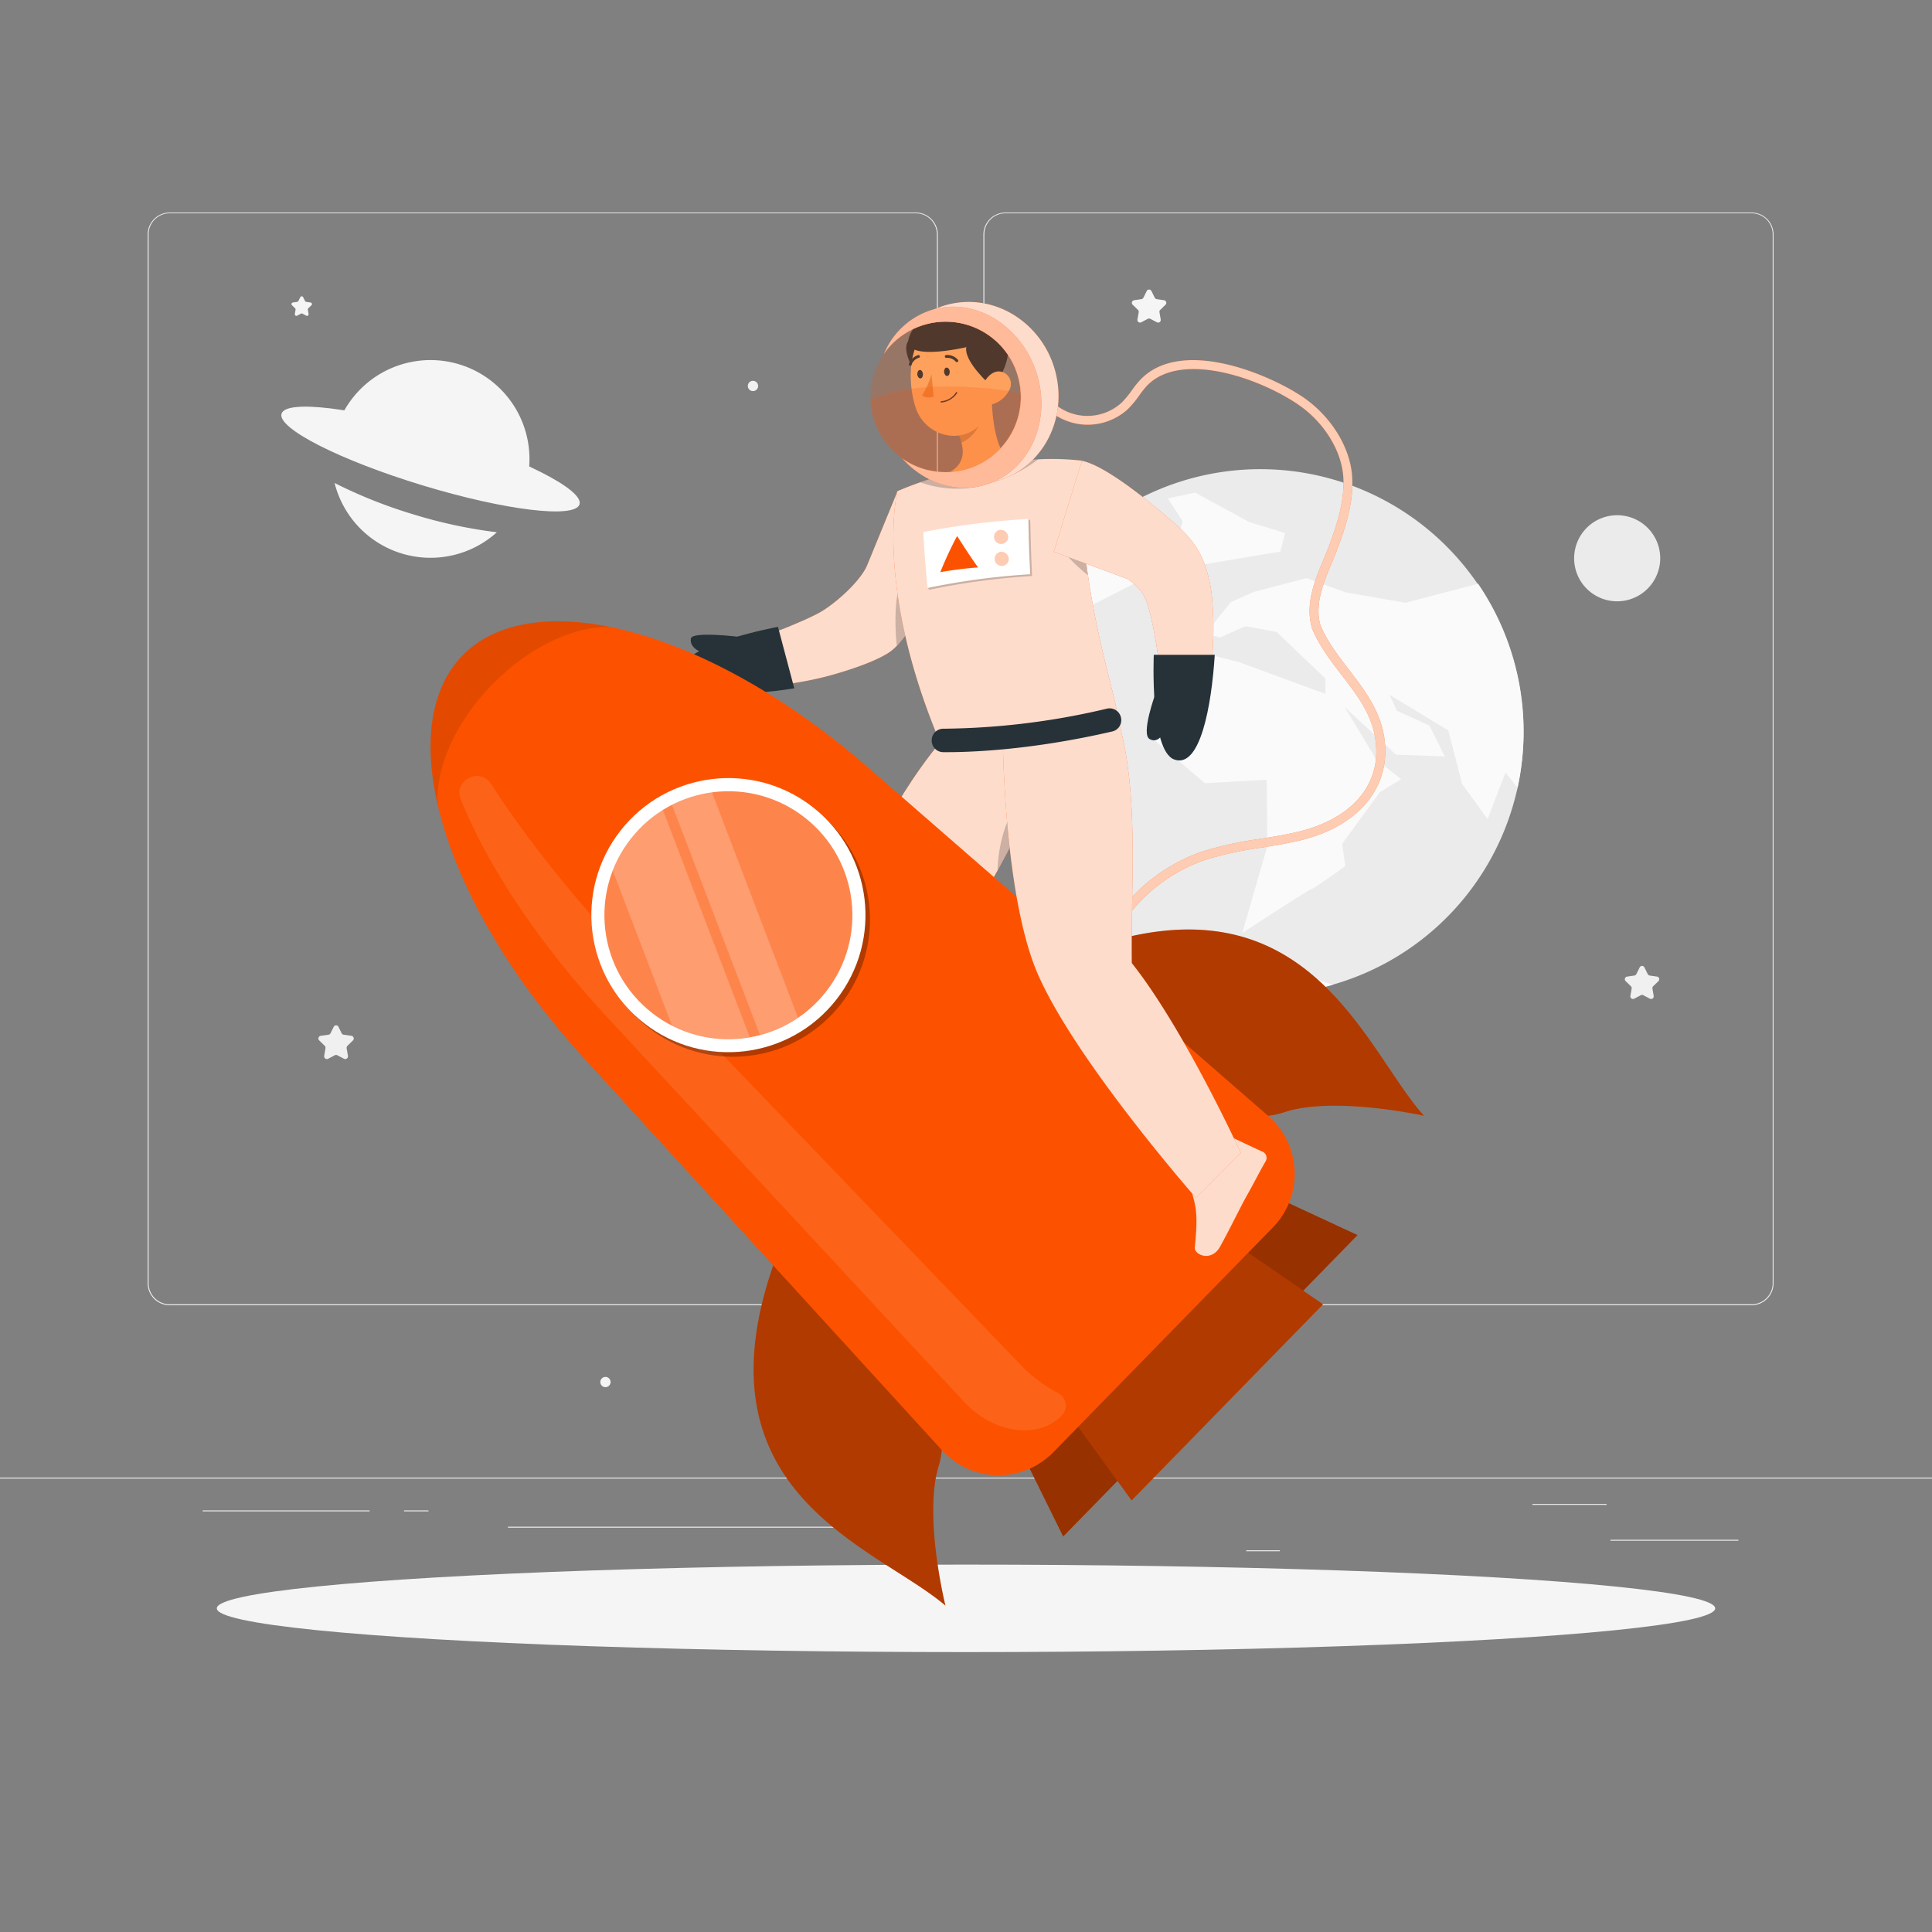 <svg xmlns="http://www.w3.org/2000/svg" viewBox="0 0 500 500"><rect x="0" y="0" width="500" height="500" fill="#808080" stroke="none"/><g id="freepik--background-complete--inject-154"><rect y="382.4" width="500" height="0.25" style="fill:#ebebeb"></rect><rect x="416.78" y="398.49" width="33.12" height="0.25" style="fill:#ebebeb"></rect><rect x="322.53" y="401.21" width="8.69" height="0.25" style="fill:#ebebeb"></rect><rect x="396.59" y="389.21" width="19.19" height="0.25" style="fill:#ebebeb"></rect><rect x="52.46" y="390.89" width="43.19" height="0.25" style="fill:#ebebeb"></rect><rect x="104.56" y="390.89" width="6.33" height="0.25" style="fill:#ebebeb"></rect><rect x="131.47" y="395.11" width="93.68" height="0.25" style="fill:#ebebeb"></rect><path d="M237,337.8H43.91a5.71,5.71,0,0,1-5.7-5.71V60.66A5.71,5.71,0,0,1,43.91,55H237a5.71,5.71,0,0,1,5.71,5.71V332.09A5.71,5.71,0,0,1,237,337.8ZM43.91,55.2a5.46,5.46,0,0,0-5.45,5.46V332.09a5.46,5.46,0,0,0,5.45,5.46H237a5.47,5.47,0,0,0,5.46-5.46V60.66A5.47,5.47,0,0,0,237,55.2Z" style="fill:#ebebeb"></path><path d="M453.31,337.8H260.21a5.72,5.72,0,0,1-5.71-5.71V60.66A5.72,5.72,0,0,1,260.21,55h193.1A5.71,5.71,0,0,1,459,60.66V332.09A5.71,5.71,0,0,1,453.31,337.8ZM260.21,55.2a5.47,5.47,0,0,0-5.46,5.46V332.09a5.47,5.47,0,0,0,5.46,5.46h193.1a5.47,5.47,0,0,0,5.46-5.46V60.66a5.47,5.47,0,0,0-5.46-5.46Z" style="fill:#ebebeb"></path><path d="M296.76,75.34l-.85,1.71a.68.68,0,0,1-.51.37l-1.89.28a.68.68,0,0,0-.38,1.16l1.37,1.34a.7.7,0,0,1,.2.6l-.33,1.88a.68.68,0,0,0,1,.72l1.69-.89a.72.72,0,0,1,.64,0l1.69.89a.68.68,0,0,0,1-.72l-.32-1.88a.64.64,0,0,1,.2-.6l1.36-1.34a.68.68,0,0,0-.38-1.16l-1.89-.28a.68.68,0,0,1-.51-.37L298,75.34A.68.68,0,0,0,296.76,75.34Z" style="fill:#f5f5f5"></path><path d="M275.3,358.19l-.84,1.72a.69.69,0,0,1-.52.37l-1.89.28a.68.68,0,0,0-.38,1.16l1.37,1.33a.7.7,0,0,1,.2.61l-.33,1.88a.69.69,0,0,0,1,.72l1.69-.89a.7.7,0,0,1,.63,0l1.69.89a.68.68,0,0,0,1-.72l-.32-1.88a.7.7,0,0,1,.2-.61l1.37-1.33a.68.68,0,0,0-.38-1.16l-1.89-.28a.67.67,0,0,1-.52-.37l-.84-1.72A.69.69,0,0,0,275.3,358.19Z" style="fill:#f0f0f0"></path><path d="M424.34,250.38l-.85,1.71a.69.69,0,0,1-.51.38l-1.89.27a.69.69,0,0,0-.38,1.17l1.37,1.33a.68.68,0,0,1,.19.61l-.32,1.88a.68.68,0,0,0,1,.72l1.69-.89a.66.66,0,0,1,.64,0l1.69.89a.68.68,0,0,0,1-.72l-.32-1.88a.68.68,0,0,1,.19-.61l1.37-1.33a.69.69,0,0,0-.38-1.17l-1.89-.27a.69.69,0,0,1-.51-.38l-.85-1.71A.68.68,0,0,0,424.34,250.38Z" style="fill:#f0f0f0"></path><path d="M215.24,306.67l-.51,1a.4.4,0,0,1-.3.22l-1.13.16a.41.41,0,0,0-.23.7l.82.8a.4.4,0,0,1,.11.36l-.19,1.12a.4.4,0,0,0,.59.43l1-.53a.42.42,0,0,1,.38,0l1,.53a.41.41,0,0,0,.6-.43l-.2-1.12a.43.43,0,0,1,.12-.36l.82-.8a.41.41,0,0,0-.23-.7l-1.13-.16a.4.4,0,0,1-.3-.22l-.51-1A.41.41,0,0,0,215.24,306.67Z" style="fill:#f0f0f0"></path><path d="M329.68,306.67l-.51,1a.4.4,0,0,1-.3.22l-1.13.16a.41.41,0,0,0-.23.7l.82.8a.43.43,0,0,1,.12.36l-.2,1.12a.41.41,0,0,0,.59.43l1-.53a.42.42,0,0,1,.38,0l1,.53a.4.4,0,0,0,.59-.43l-.19-1.12a.4.4,0,0,1,.11-.36l.82-.8a.41.41,0,0,0-.23-.7l-1.13-.16a.4.4,0,0,1-.3-.22l-.51-1A.41.41,0,0,0,329.68,306.67Z" style="fill:#f5f5f5"></path><path d="M77.73,76.9l-.51,1a.38.38,0,0,1-.31.22l-1.13.17a.41.41,0,0,0-.22.7l.81.79a.41.41,0,0,1,.12.36l-.19,1.13a.41.41,0,0,0,.59.43l1-.53a.42.42,0,0,1,.38,0l1,.53a.41.41,0,0,0,.59-.43l-.19-1.13a.41.41,0,0,1,.12-.36l.82-.79a.41.41,0,0,0-.23-.7l-1.13-.17a.39.39,0,0,1-.31-.22l-.5-1A.4.4,0,0,0,77.73,76.9Z" style="fill:#f5f5f5"></path><path d="M86.42,265.63l-.88,1.77a.68.68,0,0,1-.53.38l-2,.29a.7.7,0,0,0-.39,1.2l1.41,1.38a.7.7,0,0,1,.2.63l-.33,2a.71.71,0,0,0,1,.74l1.74-.92a.7.7,0,0,1,.66,0l1.75.92a.71.71,0,0,0,1-.74l-.34-2a.71.71,0,0,1,.21-.63l1.41-1.38a.7.7,0,0,0-.39-1.2l-2-.29a.68.68,0,0,1-.53-.38l-.87-1.77A.71.71,0,0,0,86.42,265.63Z" style="fill:#f0f0f0"></path><path d="M193.54,99.89a1.33,1.33,0,1,0,1.32-1.33A1.32,1.32,0,0,0,193.54,99.89Z" style="fill:#f0f0f0"></path><circle cx="156.69" cy="357.67" r="1.33" style="fill:#f5f5f5"></circle><path d="M107.05,133.14A125.3,125.3,0,0,1,86.59,125a25.61,25.61,0,0,0,42,12.75A125.27,125.27,0,0,1,107.05,133.14Z" style="fill:#f5f5f5"></path><path d="M111.42,116.83c9.08,2.76,19.34,1,25.48,4.52a25.61,25.61,0,0,0-48.07-14.62C95.87,107.26,102.34,114.07,111.42,116.83Z" style="fill:#f5f5f5"></path><path d="M72.86,107.07c-1.15,3.77,15.19,12.07,36.49,18.54s39.49,8.67,40.63,4.91S134.79,118.45,113.49,112,74,103.31,72.86,107.07Z" style="fill:#f5f5f5"></path><path d="M392.12,206.43a68.11,68.11,0,0,1-118,26.83v0a68.14,68.14,0,0,1-15.93-40.13,66.91,66.91,0,0,1,.67-13.88,69.08,69.08,0,0,1,1.42-6.95,68.11,68.11,0,0,1,132.48,31.56C392.55,204.71,392.34,205.57,392.12,206.43Z" style="fill:#ebebeb"></path><path d="M429.3,147.27a11.14,11.14,0,0,1-19.3,4.39h0a11.16,11.16,0,0,1-2.6-6.56,10.84,10.84,0,0,1,.11-2.27,11.5,11.5,0,0,1,.23-1.14,11.14,11.14,0,0,1,21.67,5.16C429.37,147,429.34,147.13,429.3,147.27Z" style="fill:#ebebeb"></path><path d="M392.73,203.84l-3.11-3.93L385,212l-6.62-9.15-3.55-13.81-15.2-9.21,1.87,4.1,8.43,3.84,4,8-12.64-.47L348,183l8.2,13.58,6.44,5.08L357.1,205l-9.75,13.39.81,5.77s-8,5.77-8.87,6-17.8,11.31-17.8,11.31L328,218.93l-.17-17.13-16,.88L298.8,191.59l8.76-18.47,6.55-3.45,6.67,1.73,22.28,8.19-.1-4.05-12.6-12-8.1-1.47L315.75,165,312,164l6.5-8.16,6-2.66,13.59-3.56,10.15,3.67L363.71,156s12.7-3.31,18.82-4.93A67.86,67.86,0,0,1,392.73,203.84Z" style="fill:#fafafa"></path><path d="M345,254.84a68.15,68.15,0,0,1-70.88-21.58l9.66,5.11,8.78,7.3,23.17,6,19.66.07Z" style="fill:#fafafa"></path><polygon points="309.3 127.48 302.24 128.99 306.05 134.86 302.76 147.56 331.35 142.74 332.59 137.95 323.32 135.11 309.3 127.48" style="fill:#fafafa"></polygon><path d="M299.24,140.61l-4.67,9.88L284,155.91l-11.49,4.77L267,166.39l-4.52-1.17a67.86,67.86,0,0,1,32.35-36.33Z" style="fill:#fafafa"></path><path d="M286.58,206.43l-8.26,6-.34,6.19-.92,3.53-.49,5.95-2.49-1.69-4.75-9.19-4-14.53-5.41-8.21-1.78-1.4a66.91,66.91,0,0,1,.67-13.88l2.1,2.55,9.29-1.1,8.24,2.13,1.8,7.62,3.26,6.83L291,201.4Z" style="fill:#fafafa"></path></g><g id="freepik--Shadow--inject-154"><ellipse id="freepik--path--inject-154" cx="250" cy="416.24" rx="193.89" ry="11.32" style="fill:#f5f5f5"></ellipse></g><g id="freepik--Character--inject-154"><path d="M229.86,169c3.79-2.42,6-7.34,9-10.62,6-6.51,15.27-17.14,16.67-23.18l-23.28-8L224.54,146c-1.63,4.36-8.89,10.73-12.92,12.8-2.36,1.23-4.94,2.32-7.56,3.41-5.26,2.12-10.91,4-16.38,5.89l1.38,9.93a93.76,93.76,0,0,0,9.54-.4c3.15-.3,6.31-.7,9.47-1.3a80.78,80.78,0,0,0,9.6-2.35C220.91,173,226.52,171.12,229.86,169Z" style="fill:#FC5200"></path><path d="M229.86,169c3.79-2.42,6-7.34,9-10.62,6-6.51,15.27-17.14,16.67-23.18l-23.28-8L224.54,146c-1.63,4.36-8.89,10.73-12.92,12.8-2.36,1.23-4.94,2.32-7.56,3.41-5.26,2.12-10.91,4-16.38,5.89l1.38,9.93a93.76,93.76,0,0,0,9.54-.4c3.15-.3,6.31-.7,9.47-1.3a80.78,80.78,0,0,0,9.6-2.35C220.91,173,226.52,171.12,229.86,169Z" style="fill:#fff;opacity:0.8"></path><path d="M205.56,178.14l-4.22-15.91s-24.45,4.46-25.23,11.23C175.31,180.46,192.33,180.29,205.56,178.14Z" style="fill:#263238"></path><path d="M188,169.85l3.54-5s-12.42-1.57-12.75.42C178.38,168,182.07,169.86,188,169.85Z" style="fill:#263238"></path><path d="M300.65,276.35a1.12,1.12,0,0,1-.71-.25c-4.83-3.86-20.16-17.53-15-31.2,4.22-11.22,14.46-20.67,26.7-24.68a94.43,94.43,0,0,1,14.37-3.1c3.29-.53,6.69-1.08,9.94-1.86,14.95-3.59,22.48-13.46,19.65-25.76-1.29-5.57-4.74-10.07-8.4-14.84-2.91-3.78-5.9-7.69-7.71-12.17,0,0,0-.08,0-.12-1.71-6.11.72-12,3.08-17.66.55-1.33,1.07-2.59,1.55-3.86,2-5.43,3.85-11.27,3.54-17.17-.37-7-5.06-14.56-11.94-19.15-10.75-7.19-30.59-13.61-39-4.58a27.68,27.68,0,0,0-2,2.56,25.84,25.84,0,0,1-2.82,3.37A15.46,15.46,0,0,1,279,109.72a15.75,15.75,0,0,1-11.3-8.2,1.13,1.13,0,0,1,.52-1.52,1.14,1.14,0,0,1,1.53.52,13.14,13.14,0,0,0,20.51,3.7,24.22,24.22,0,0,0,2.56-3.07A30.94,30.94,0,0,1,295,98.4c10.34-11.08,32.73-1.93,42,4.23,7.45,5,12.54,13.2,12.95,20.93.33,6.32-1.57,12.43-3.69,18.09-.48,1.31-1,2.64-1.57,3.94-2.2,5.3-4.48,10.77-3,16.11,1.69,4.17,4.58,7.93,7.38,11.57,3.64,4.75,7.41,9.66,8.81,15.72,3.09,13.45-5.28,24.63-21.34,28.49-3.33.8-6.77,1.36-10.1,1.89a92.43,92.43,0,0,0-14,3c-11.6,3.79-21.29,12.73-25.28,23.31-4.61,12.24,9.78,25,14.3,28.62a1.14,1.14,0,0,1-.71,2Z" style="fill:#FC5200"></path><path d="M300.65,276.35a1.12,1.12,0,0,1-.71-.25c-4.83-3.86-20.16-17.53-15-31.2,4.22-11.22,14.46-20.67,26.7-24.68a94.43,94.43,0,0,1,14.37-3.1c3.29-.53,6.69-1.08,9.94-1.86,14.95-3.59,22.48-13.46,19.65-25.76-1.29-5.57-4.74-10.07-8.4-14.84-2.91-3.78-5.9-7.69-7.71-12.17,0,0,0-.08,0-.12-1.71-6.11.72-12,3.08-17.66.55-1.33,1.07-2.59,1.55-3.86,2-5.43,3.85-11.27,3.54-17.17-.37-7-5.06-14.56-11.94-19.15-10.75-7.19-30.59-13.61-39-4.58a27.68,27.68,0,0,0-2,2.56,25.84,25.84,0,0,1-2.82,3.37A15.46,15.46,0,0,1,279,109.72a15.75,15.75,0,0,1-11.3-8.2,1.13,1.13,0,0,1,.52-1.52,1.14,1.14,0,0,1,1.53.52,13.14,13.14,0,0,0,20.51,3.7,24.22,24.22,0,0,0,2.56-3.07A30.94,30.94,0,0,1,295,98.4c10.34-11.08,32.73-1.93,42,4.23,7.45,5,12.54,13.2,12.95,20.93.33,6.32-1.57,12.43-3.69,18.09-.48,1.31-1,2.64-1.57,3.94-2.2,5.3-4.48,10.77-3,16.11,1.69,4.17,4.58,7.93,7.38,11.57,3.64,4.75,7.41,9.66,8.81,15.72,3.09,13.45-5.28,24.63-21.34,28.49-3.33.8-6.77,1.36-10.1,1.89a92.43,92.43,0,0,0-14,3c-11.6,3.79-21.29,12.73-25.28,23.31-4.61,12.24,9.78,25,14.3,28.62a1.14,1.14,0,0,1-.71,2Z" style="fill:#fff;opacity:0.7"></path><path d="M233,151.68c-1.29,2.15-1.58,9-.92,15.48,2.56-2.58,4.42-6.21,6.8-8.81l.5-.54C236.74,154.09,233.74,150.36,233,151.68Z" style="opacity:0.2"></path><path d="M232.23,127.12s-6,24.49,11.06,65L289,184c-.78-6.23-10.6-34.5-9-64.78a68.8,68.8,0,0,0-15.54,0A194.91,194.91,0,0,0,245,122.69,98,98,0,0,0,232.23,127.12Z" style="fill:#FC5200"></path><path d="M232.23,127.12s-6,24.49,11.06,65L289,184c-.78-6.23-10.6-34.5-9-64.78a68.8,68.8,0,0,0-15.54,0A194.91,194.91,0,0,0,245,122.69,98,98,0,0,0,232.23,127.12Z" style="fill:#fff;opacity:0.8"></path><path d="M274.71,142.09a40.7,40.7,0,0,0,6.8,6.72c-.3-2.09-.58-4.23-.81-6.41Z" style="opacity:0.2"></path><path d="M243.29,192.17s-23.16,26.9-21.27,50.12c2,24.16,27.14,63.75,27.14,63.75l15.28-7.66s-10-41.61-17.76-53.7c8.46-14.09,19.63-30.91,27.34-56.7C259.9,190.5,243.29,192.17,243.29,192.17Z" style="fill:#FC5200"></path><path d="M243.29,192.17s-23.16,26.9-21.27,50.12c2,24.16,27.14,63.75,27.14,63.75l15.28-7.66s-10-41.61-17.76-53.7c8.46-14.09,19.63-30.91,27.34-56.7C259.9,190.5,243.29,192.17,243.29,192.17Z" style="fill:#fff;opacity:0.8"></path><path d="M265,206.25c-4.2,3.17-6.76,12.49-6.83,19a193.6,193.6,0,0,0,9.55-19.62A3.38,3.38,0,0,0,265,206.25Z" style="opacity:0.2"></path><path d="M249.57,304.6l13-7.93a1,1,0,0,1,1.23.29l5.55,9.58a1.77,1.77,0,0,1-.35,2.71c-3.83,2-4.12,1.82-8.89,4.44-2.93,1.62-8.79,5.29-12.84,7.52s-6.83-1.76-5.63-3.32c4.45-5.75,5.68-8,6.73-11.76A2.51,2.51,0,0,1,249.57,304.6Z" style="fill:#FC5200"></path><path d="M249.57,304.6l13-7.93a1,1,0,0,1,1.23.29l5.55,9.58a1.77,1.77,0,0,1-.35,2.71c-3.83,2-4.12,1.82-8.89,4.44-2.93,1.62-8.79,5.29-12.84,7.52s-6.83-1.76-5.63-3.32c4.45-5.75,5.68-8,6.73-11.76A2.51,2.51,0,0,1,249.57,304.6Z" style="fill:#fff;opacity:0.8"></path><polygon points="351.33 319.64 275.15 397.65 262.04 371.07 324.45 307.16 351.33 319.64" style="fill:#FC5200"></polygon><polygon points="351.33 319.64 275.15 397.65 262.04 371.07 324.45 307.16 351.33 319.64" style="opacity:0.4"></polygon><polygon points="342.41 337.56 292.86 388.31 270.67 357.68 311.27 316.11 342.41 337.56" style="fill:#FC5200"></polygon><polygon points="342.41 337.56 292.86 388.31 270.67 357.68 311.27 316.11 342.41 337.56" style="opacity:0.3"></polygon><path d="M202.41,321.37s19.5,20.77,36.25,38.84a19.92,19.92,0,0,1,4.21,19.38c-3.87,13,1.8,35.93,1.8,35.93C226.14,399.72,176.38,385.9,202.41,321.37Z" style="fill:#FC5200"></path><path d="M202.41,321.37s19.5,20.77,36.25,38.84a19.92,19.92,0,0,1,4.21,19.38c-3.87,13,1.8,35.93,1.8,35.93C226.14,399.72,176.38,385.9,202.41,321.37Z" style="opacity:0.3"></path><path d="M273.35,248.73s21.23,19,39.69,35.32a19.93,19.93,0,0,0,19.47,3.75c12.86-4.18,36,.95,36,.95C352.24,270.6,337.25,221.18,273.35,248.73Z" style="fill:#FC5200"></path><path d="M273.35,248.73s21.23,19,39.69,35.32a19.93,19.93,0,0,0,19.47,3.75c12.86-4.18,36,.95,36,.95C352.24,270.6,337.25,221.18,273.35,248.73Z" style="opacity:0.3"></path><path d="M224.7,198.66c-41.75-36.35-86.82-47.65-105-29s-5.81,63.42,31.51,104.29l92.6,101.4a19.82,19.82,0,0,0,28.8.48l56.83-58.19a19.81,19.81,0,0,0-1.17-28.78Z" style="fill:#FC5200"></path><path d="M273.79,360.51a3.65,3.65,0,0,1,1,5.8h0c-6.1,6.3-17.65,4.7-25.26-3.51l-91.87-99c-18.46-19.89-31.59-40-38.39-56.89-2-5,4.94-8.51,7.83-4,9.21,14.39,22.94,31.57,40.13,49.48L263.93,353A37.72,37.72,0,0,0,273.79,360.51Z" style="fill:#fff;opacity:0.1"></path><path d="M158.1,162.29c-9.34-.34-21.07,5-30.71,14.86s-14.68,21.72-14.13,31.06c-3.77-16.35-1.8-30.14,6.43-38.58S141.67,158.9,158.1,162.29Z" style="opacity:0.1"></path><circle cx="189.7" cy="238" r="35.47" transform="translate(-4.72 3.84) rotate(-1.14)" style="opacity:0.3"></circle><circle cx="188.51" cy="236.84" r="35.47" transform="translate(-114.18 239.15) rotate(-51.92)" style="fill:#fff"></circle><circle cx="188.51" cy="236.84" r="32.09" transform="translate(-113.89 223.33) rotate(-48.92)" style="fill:#FC5200;opacity:0.7"></circle><g style="opacity:0.2"><path d="M165.56,214.41a31.67,31.67,0,0,0-7,10.87h0l15.36,40.14a32.13,32.13,0,0,0,20.12,3L171.54,209.6A32,32,0,0,0,165.56,214.41Z" style="fill:#fff"></path><path d="M173.9,208.27l22.79,59.59a32.15,32.15,0,0,0,9.84-4.45L184.23,205A31.37,31.37,0,0,0,173.9,208.27Z" style="fill:#fff"></path></g><path d="M308.89,307.4l6.79-13.55a1,1,0,0,1,1.19-.4l9.6,4.5a1.77,1.77,0,0,1,1.14,2.48c-2.16,3.72-2.33,4.38-5,9.11-1.62,2.91-4.63,9.1-6.87,13.12s-6.71,2.11-6.52.16c.71-7.21.53-9.79-.56-13.49A2.48,2.48,0,0,1,308.89,307.4Z" style="fill:#FC5200"></path><path d="M308.89,307.4l6.79-13.55a1,1,0,0,1,1.19-.4l9.6,4.5a1.77,1.77,0,0,1,1.14,2.48c-2.16,3.72-2.33,4.38-5,9.11-1.62,2.91-4.63,9.1-6.87,13.12s-6.71,2.11-6.52.16c.71-7.21.53-9.79-.56-13.49A2.48,2.48,0,0,1,308.89,307.4Z" style="fill:#fff;opacity:0.8"></path><path d="M259.49,189.29s.09,42.56,9.24,63.13C278.75,275,309.51,310,309.51,310l11.6-11.65s-14.63-32-28.21-49.11c-.28-21.08,2-44.08-3.6-63.19A201,201,0,0,1,259.49,189.29Z" style="fill:#FC5200"></path><path d="M259.49,189.29s.09,42.56,9.24,63.13C278.75,275,309.51,310,309.51,310l11.6-11.65s-14.63-32-28.21-49.11c-.28-21.08,2-44.08-3.6-63.19A201,201,0,0,1,259.49,189.29Z" style="fill:#fff;opacity:0.8"></path><path d="M287.82,189.31c-21.21,4.9-37.18,5.4-43.69,5.35a3,3,0,0,1-3-3.21h0a3,3,0,0,1,3.05-2.86,189.74,189.74,0,0,0,42.29-5.19,3,3,0,0,1,3.62,2.23h0A3,3,0,0,1,287.82,189.31Z" style="fill:#263238"></path><path d="M311.34,144.94c-1.8-4.13-4.3-6.87-7.67-9.77C297,129.4,286,120.46,280,119.26l-7.29,23.53,19.16,7.07c3.79,2.7,4.64,4.48,5.76,8.87.67,2.58,1.16,5.33,1.64,8.13.89,5.59,1.51,11.54,2.1,17.28l10,.86a93,93,0,0,0,1.73-9.39c.41-3.13.72-6.3.84-9.52a78,78,0,0,0-.16-9.88A35.81,35.81,0,0,0,311.34,144.94Z" style="fill:#FC5200"></path><path d="M311.34,144.94c-1.8-4.13-4.3-6.87-7.67-9.77C297,129.4,286,120.46,280,119.26l-7.29,23.53,19.16,7.07c3.79,2.7,4.64,4.48,5.76,8.87.67,2.58,1.16,5.33,1.64,8.13.89,5.59,1.51,11.54,2.1,17.28l10,.86a93,93,0,0,0,1.73-9.39c.41-3.13.72-6.3.84-9.52a78,78,0,0,0-.16-9.88A35.81,35.81,0,0,0,311.34,144.94Z" style="fill:#fff;opacity:0.8"></path><path d="M314.38,169.47l-15.78,0s-1.09,24.84,5.33,27.1C310.57,198.94,313.53,182.85,314.38,169.47Z" style="fill:#263238"></path><path d="M303.06,184.18,299,179.62s-3.79,10.37-1.48,11.65S301.75,190,303.06,184.18Z" style="fill:#263238"></path><path d="M264.41,119.24A194.91,194.91,0,0,0,245,122.69c-2.45.64-4.81,1.41-6.84,2.12a27.49,27.49,0,0,0,13.65,1.34,20.85,20.85,0,0,0,4.77-1.39,32.61,32.61,0,0,0,12.1-5.9C267.27,118.93,265.83,119.05,264.41,119.24Z" style="opacity:0.2"></path><path d="M256.65,100.77c-.1,5.69.62,16,5.12,18.94,0,0,.06,2.49-9.24,4.12-7.59,1.33-7.85-1.08-7.85-1.08,5.87-2.56,4.9-7.08,3.07-11.16Z" style="fill:#ffb573"></path><path d="M253,105.18l-5.26,6.41a18.41,18.41,0,0,1,1.06,2.93c2.29-.75,5.05-3.89,4.86-6.39A8.54,8.54,0,0,0,253,105.18Z" style="opacity:0.2"></path><path d="M239.26,100.15c-2.69-3.65-5.73-8.94-4.42-11.56s6.77-4.15,9.25-2.23C247.2,88.79,244.93,96.34,239.26,100.15Z" style="fill:#263238"></path><path d="M257,93c.23,7.57.75,12-2.7,16.21-5.19,6.34-14.8,3.74-17.29-3.61C234.78,99,234.79,87.68,241.88,84A10.34,10.34,0,0,1,257,93Z" style="fill:#ffb573"></path><path d="M256.74,100.07c-3.36-3-7.39-7.63-6.62-10.46s5.81-5.41,8.62-4C262.27,87.35,261.54,95.21,256.74,100.07Z" style="fill:#263238"></path><path d="M253,89.14c-5.17,1.43-19.79,4.31-17.74-1.85s10.09-7.33,13-6,5.21-2.19,5.21-2.19c.42,1-1.81,3.75-5,4.2s13.78-2.5,9.33,3.54S253,89.14,253,89.14Z" style="fill:#263238"></path><path d="M261.17,101a7.16,7.16,0,0,1-4.18,3.57c-2.4.77-3.69-1.36-3.1-3.68.53-2.09,2.43-5,4.88-4.75A3.23,3.23,0,0,1,261.17,101Z" style="fill:#ffb573"></path><path d="M245.78,96.12c.06.61-.22,1.14-.62,1.18s-.77-.43-.83-1,.22-1.14.62-1.17S245.72,95.51,245.78,96.12Z" style="fill:#263238"></path><path d="M238.85,96.76c.06.61-.22,1.14-.62,1.17s-.78-.43-.83-1,.22-1.14.62-1.18S238.79,96.14,238.85,96.76Z" style="fill:#263238"></path><path d="M241.08,96.86a21.89,21.89,0,0,1-2.45,5.51,3.52,3.52,0,0,0,3,.28Z" style="fill:#ed893e"></path><path d="M246.6,102.94a5.36,5.36,0,0,1-3,1.24.18.18,0,0,1,0-.36,4.87,4.87,0,0,0,3.79-2.26.17.17,0,0,1,.24-.07.18.18,0,0,1,.08.24A4.69,4.69,0,0,1,246.6,102.94Z" style="fill:#263238"></path><path d="M247.86,93.61a.36.36,0,0,1-.5,0,2.88,2.88,0,0,0-2.41-1,.36.36,0,0,1-.42-.3.37.37,0,0,1,.3-.42,3.6,3.6,0,0,1,3.07,1.22.36.36,0,0,1,0,.51Z" style="fill:#263238"></path><path d="M235.8,94.57a.36.36,0,0,1-.36.06.35.35,0,0,1-.21-.46,3.61,3.61,0,0,1,2.4-2.27.36.36,0,1,1,.15.71,2.86,2.86,0,0,0-1.88,1.81A.4.4,0,0,1,235.8,94.57Z" style="fill:#263238"></path><path d="M273.51,97.88c2.34,12.37-4.91,24.07-16.34,26.81-.44.1-.89.19-1.34.27A21.92,21.92,0,0,1,240,121.61a19.47,19.47,0,1,0-6.47-34.84,21.56,21.56,0,0,1,8.66-6.88h0A21.41,21.41,0,0,1,247,78.46C259.21,76.34,271.07,85,273.51,97.88Z" style="fill:#FC5200"></path><path d="M273.51,97.88c2.34,12.37-4.91,24.07-16.34,26.81-.44.1-.89.19-1.34.27A21.92,21.92,0,0,1,240,121.61a19.47,19.47,0,1,0-6.47-34.84,21.56,21.56,0,0,1,8.66-6.88h0A21.41,21.41,0,0,1,247,78.46C259.21,76.34,271.07,85,273.51,97.88Z" style="fill:#fff;opacity:0.8"></path><path d="M269,99.38c2.19,11.06-2.93,21.45-11.78,25.31a19.47,19.47,0,0,1-4.46,1.31c-7.22,1.18-14.38-1.85-19.33-7.44a19.47,19.47,0,1,0,.16-31.79,19,19,0,0,0-4.84,4.86,19.77,19.77,0,0,1,13.5-11.74h0c.43-.1.86-.18,1.29-.26C255,77.72,266.42,86.58,269,99.38Z" style="fill:#FC5200"></path><path d="M269,99.38c2.19,11.06-2.93,21.45-11.78,25.31a19.47,19.47,0,0,1-4.46,1.31c-7.22,1.18-14.38-1.85-19.33-7.44a19.47,19.47,0,1,0,.16-31.79,19,19,0,0,0-4.84,4.86,19.77,19.77,0,0,1,13.5-11.74h0c.43-.1.86-.18,1.29-.26C255,77.72,266.42,86.58,269,99.38Z" style="fill:#fff;opacity:0.6"></path><path d="M264.16,101.79a19.47,19.47,0,1,1-20.38-18.52A19.47,19.47,0,0,1,264.16,101.79Z" style="fill:#FC5200;opacity:0.2"></path><path d="M225.26,103.65a19.47,19.47,0,1,0,38.9-1.86C255.42,99.82,234.28,98.44,225.26,103.65Z" style="fill:#FC5200;opacity:0.2"></path><path d="M267.1,149.07a183.46,183.46,0,0,0-26.54,3.55l-.49-.45,26.08-17.85.48.45S266.84,144.33,267.1,149.07Z" style="opacity:0.2"></path><path d="M266.62,148.62a183.78,183.78,0,0,0-26.55,3.55c-.49-4.79-.87-9.61-1.11-14.47a197.59,197.59,0,0,1,27.19-3.38Q266.23,141.51,266.62,148.62Z" style="fill:#fff"></path><path d="M260.93,138.94a1.84,1.84,0,1,1-2.11-1.83A2,2,0,0,1,260.93,138.94Z" style="fill:#FC5200;opacity:0.3"></path><path d="M261.09,144.63a1.84,1.84,0,1,1-2.1-1.83A2,2,0,0,1,261.09,144.63Z" style="fill:#FC5200;opacity:0.3"></path><path d="M243.35,148.08a95.24,95.24,0,0,1,9.77-1.23c-2.17-3-5.42-8.13-5.42-8.13A92.75,92.75,0,0,0,243.35,148.08Z" style="fill:#FC5200"></path></g></svg>